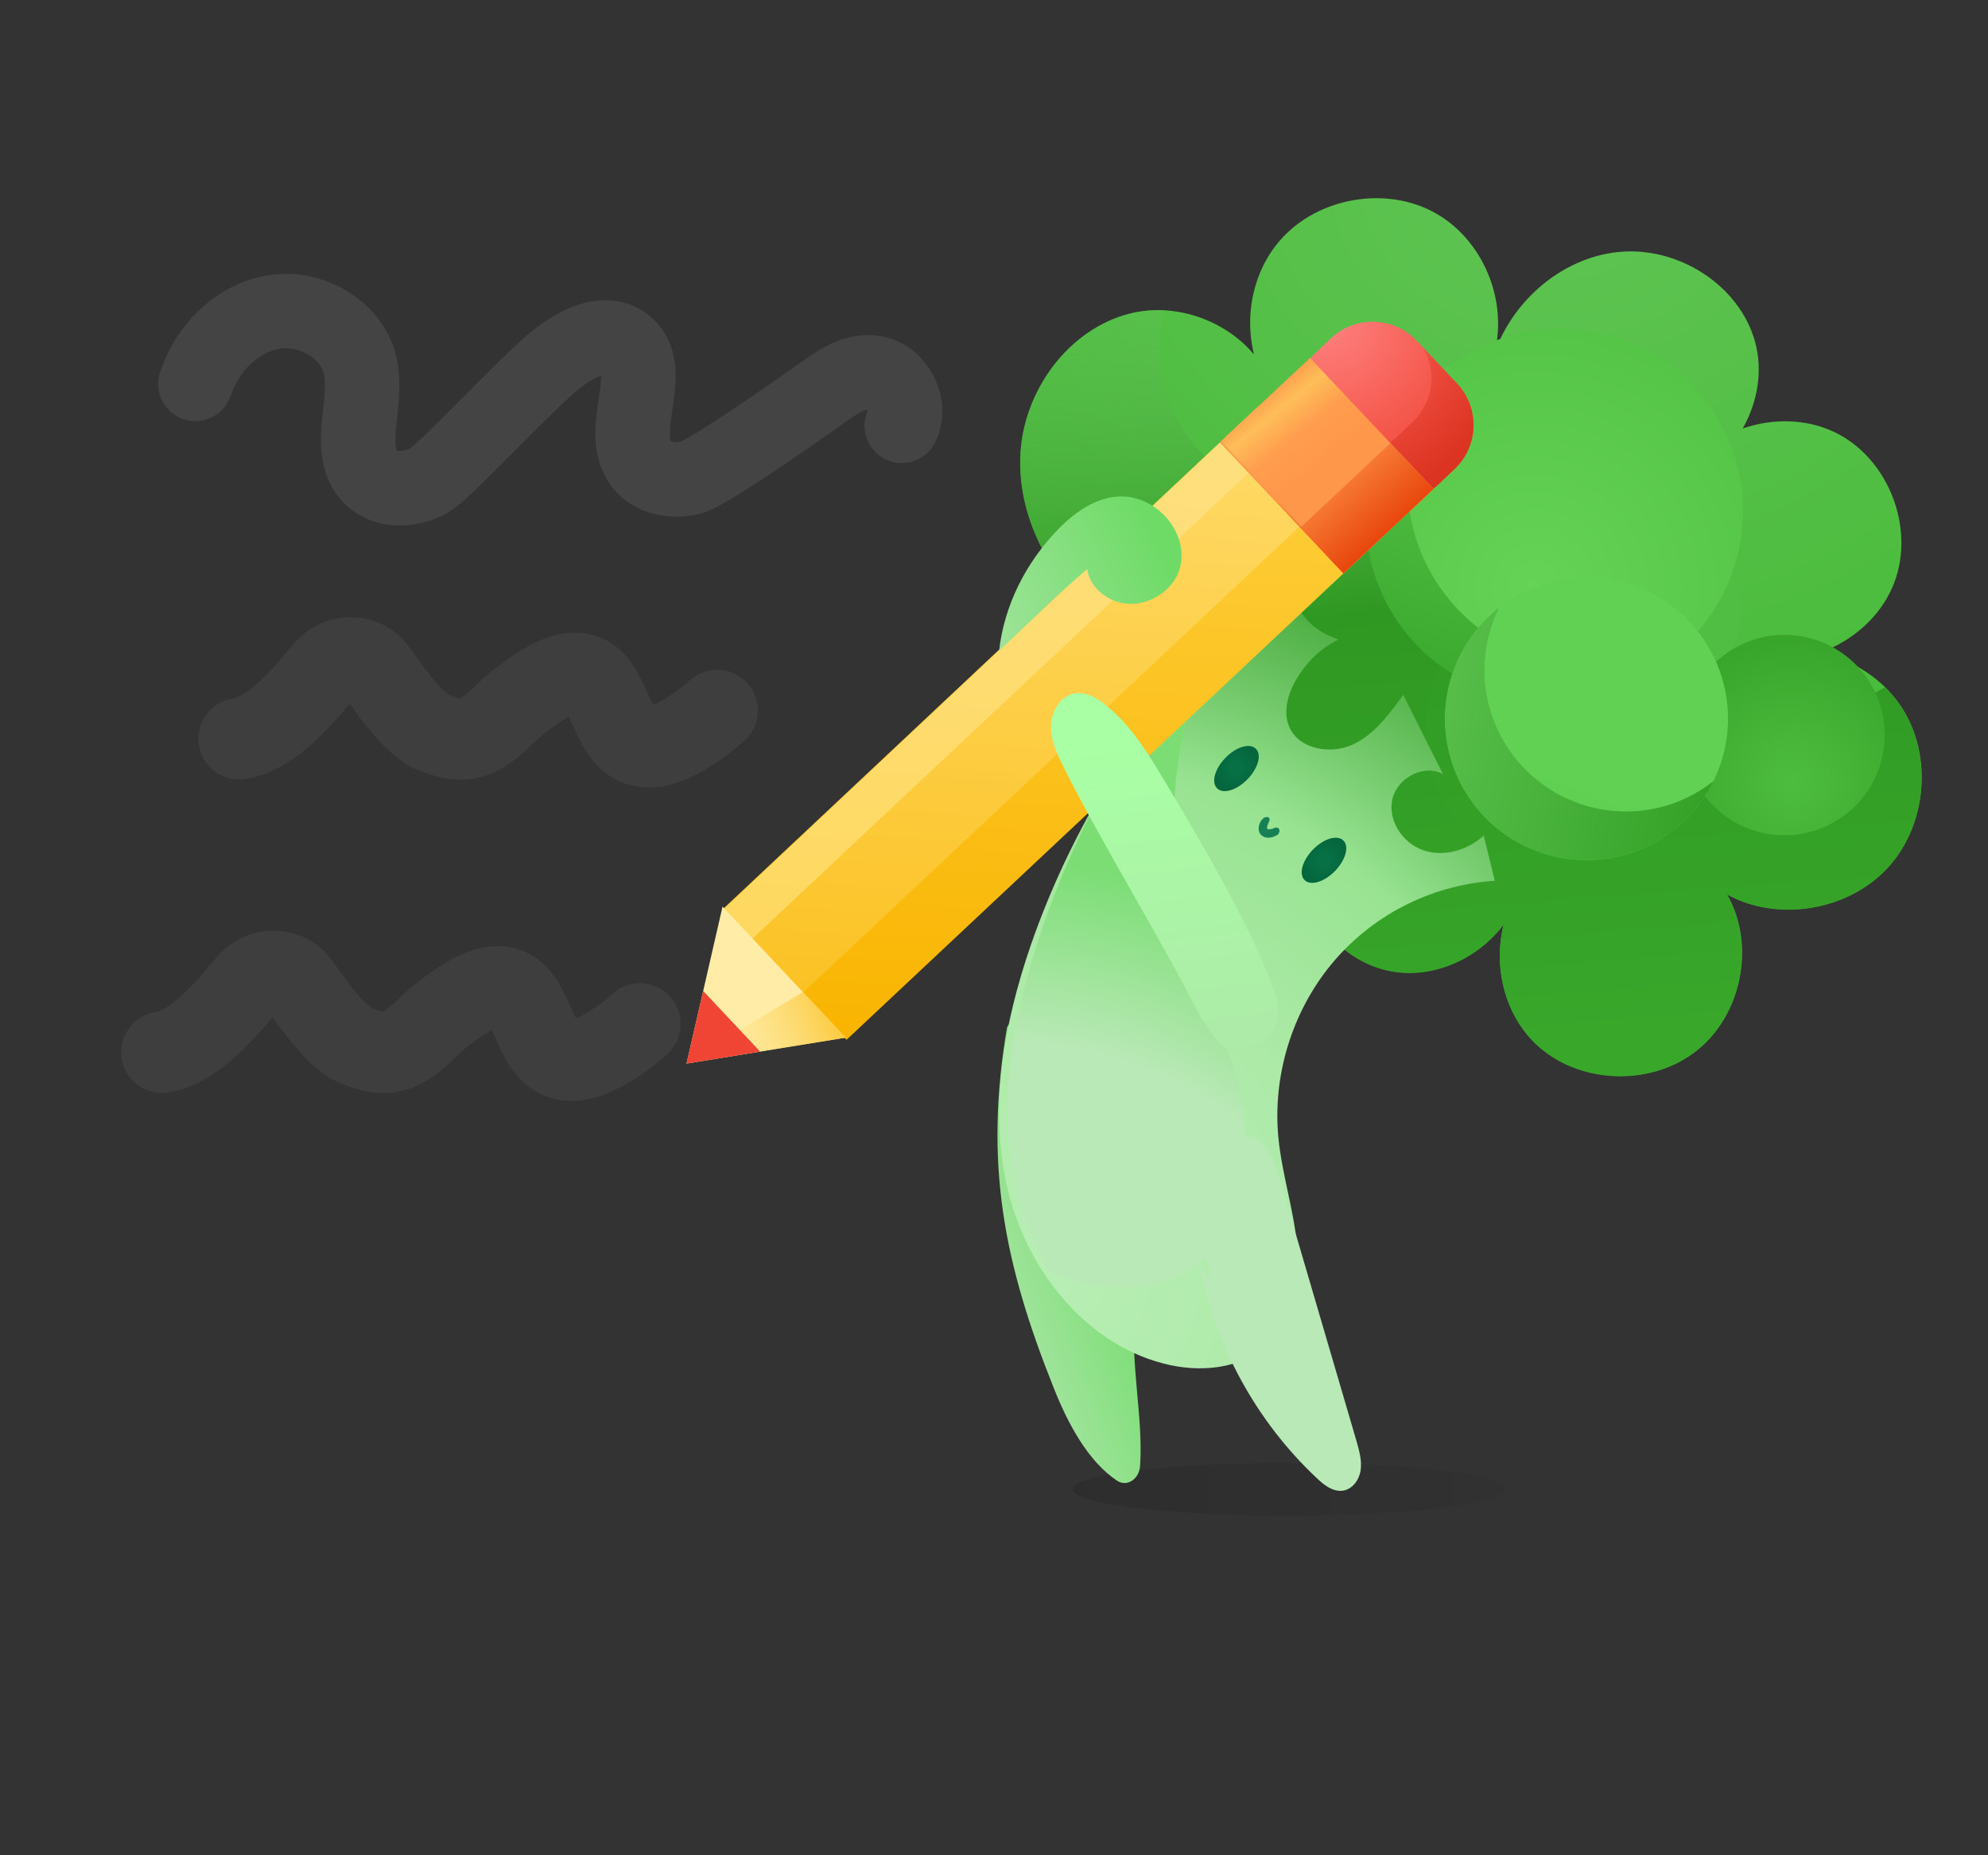 <svg width="360" height="336" viewBox="0 0 360 336" fill="none" xmlns="http://www.w3.org/2000/svg">
<rect x="0" y="0" width="360" height="336" fill="#333333" stroke="none"/>
<path d="M235.575 153.137C234.056 163.422 241.839 174.131 252.135 175.908C262.39 177.709 273.47 170.266 275.706 160.103C269.45 168.621 270.465 181.62 278.017 188.932C285.569 196.244 298.666 196.892 307.061 190.405C315.456 183.918 317.982 171.075 312.733 161.957C321.958 167.024 334.609 164.933 341.808 157.21C348.983 149.446 350.074 136.733 344.281 127.981C338.487 119.229 326.376 115.235 316.356 118.806C326.825 121.821 339.148 115.694 343.015 105.556C346.882 95.418 341.83 82.71 331.986 78.159C322.142 73.609 309.039 77.724 303.628 87.147C314.052 84.465 320.685 72.201 317.813 61.876C314.941 51.55 303.791 44.542 293.049 45.642C282.306 46.742 272.979 55.262 270.107 65.63C273.574 55.829 269.153 43.935 260.171 38.728C251.189 33.521 238.584 35.692 231.75 43.581C224.916 51.469 224.553 64.136 231.001 72.245C228.771 61.068 215.735 53.969 204.628 56.776C193.52 59.583 185.482 70.624 184.796 81.98C184.11 93.336 189.995 104.495 198.757 111.754C207.518 119.013 218.861 122.701 229.88 123.955C225.459 128.637 222.686 135.152 223.604 141.522C224.522 147.892 229.813 153.617 236.211 154.055C242.626 154.428 249.077 148.311 235.575 153.137Z" fill="url(#paint0_radial_979_10940)"/>
<path fill-rule="evenodd" clip-rule="evenodd" d="M210.9 56.223C208.802 56.104 206.69 56.286 204.643 56.803C193.538 59.612 185.5 70.657 184.812 82.017C184.125 93.376 190.007 104.537 198.765 111.796C207.523 119.055 218.862 122.743 229.878 123.996C225.458 128.68 222.685 135.196 223.601 141.568C224.482 147.692 229.403 153.22 235.463 154.027C234.474 164.05 242.107 174.231 252.12 175.958C259.688 177.287 267.707 173.576 272.286 167.453C270.388 174.991 272.389 183.553 277.993 188.982C285.543 196.295 298.635 196.941 307.03 190.451C315.424 183.961 317.951 171.114 312.704 161.995C321.926 167.062 334.575 164.968 341.773 157.242C348.947 149.475 350.04 136.759 344.25 128.006C343.397 126.716 342.406 125.53 341.306 124.456C333.611 129.324 323.362 130.378 315.267 126.218C309.365 123.186 305.034 117.666 302.927 111.407C300.391 117.319 295.674 122.378 289.665 124.802C277.833 129.577 263.179 124.282 256.486 113.526C250.12 103.298 251.022 89.422 257.78 79.372C250.638 88.557 237.089 92.36 226.279 88.013C214.889 83.433 207.867 70.177 210.407 58.156C210.545 57.504 210.71 56.859 210.9 56.223Z" fill="url(#paint1_linear_979_10940)"/>
<ellipse rx="15.593" ry="15.594" transform="matrix(0.528 0.849 -0.85 0.528 299.615 110.751)" fill="#4FBE42"/>
<ellipse rx="18.153" ry="18.154" transform="matrix(0.528 0.849 -0.85 0.528 323.13 133.126)" fill="url(#paint2_radial_979_10940)"/>
<ellipse rx="33.048" ry="33.049" transform="matrix(0.528 0.849 -0.85 0.528 282.556 92.584)" fill="url(#paint3_radial_979_10940)"/>
<path fill-rule="evenodd" clip-rule="evenodd" d="M305.208 115.775C289.727 125.238 269.477 120.455 259.876 105.025C251.986 92.343 253.736 76.399 263.128 65.748C263.061 65.789 262.993 65.831 262.926 65.873C247.42 75.502 242.667 95.871 252.309 111.368C261.951 126.866 282.337 131.623 297.842 121.994C300.66 120.244 303.122 118.14 305.208 115.775Z" fill="url(#paint4_linear_979_10940)"/>
<path fill-rule="evenodd" clip-rule="evenodd" d="M267.079 151.826C265.138 150.163 263.415 148.179 261.993 145.894C257.014 137.892 256.991 128.212 261.086 120.438L266.879 127.426C263.35 127.301 260.637 131.882 262.51 134.824C264.384 137.765 269.724 137.248 271.099 134.003C272.236 135.604 273.378 137.19 274.52 138.775C275.662 140.36 276.803 141.945 277.94 143.546C277.176 144.447 276.372 145.336 275.58 146.212C275.369 146.446 275.158 146.679 274.95 146.911C272.324 148.549 269.701 150.187 267.079 151.826Z" fill="#35A328" fill-opacity="0.34"/>
<ellipse rx="25.601" ry="25.601" transform="matrix(0.528 0.849 -0.85 0.528 287.301 130.178)" fill="url(#paint5_radial_979_10940)"/>
<path fill-rule="evenodd" clip-rule="evenodd" d="M272.682 134.873C280.151 146.879 295.944 150.564 307.955 143.104C308.773 142.596 309.553 142.05 310.293 141.468C308.252 145.63 305.055 149.288 300.825 151.915C288.814 159.374 273.022 155.689 265.553 143.684C258.592 132.497 261.316 118.032 271.439 110.077C267.685 117.734 267.843 127.096 272.682 134.873Z" fill="url(#paint6_linear_979_10940)"/>
<path opacity="0.4" d="M233.434 274.498C211.782 274.498 194.229 272.36 194.229 269.723C194.229 267.085 211.782 264.947 233.434 264.947C255.086 264.947 272.639 267.085 272.639 269.723C272.639 272.36 255.086 274.498 233.434 274.498Z" fill="url(#paint7_radial_979_10940)"/>
<path d="M192.539 178.638C199.245 176.544 182.76 183.663 182.341 186.175C178.197 210.742 181.782 228.748 190.816 251.361C193.424 257.967 197.103 264.714 202.272 268.157C204.088 269.367 206.323 267.878 206.463 265.412C207.022 256.106 204.647 248.011 205.438 235.029C205.485 234.378 205.718 236.983 205.438 236.425C195.985 219.117 193.145 209.858 190.816 189.432C190.723 188.595 193.843 179.149 193.284 178.591C193.238 178.638 192.493 178.638 192.539 178.638Z" fill="url(#paint8_linear_979_10940)"/>
<path d="M218.337 118.105C204.32 133.366 193.47 151.559 186.672 171.147C181.829 185.245 179.035 200.506 182.388 215.022C185.74 229.539 196.125 243.079 210.514 246.894C217.08 248.662 224.717 248.057 229.653 243.404C234.356 238.938 235.52 231.819 234.868 225.352C234.216 218.884 232.167 212.65 231.515 206.182C230.398 195.016 233.89 183.43 241.015 174.729C248.14 166.029 258.757 160.306 270.678 159.515C270.026 156.77 269.374 154.071 268.675 151.326C265.788 153.978 261.458 155.281 257.732 153.978C254.007 152.722 251.26 148.581 252.144 144.719C253.029 140.857 257.872 138.298 261.318 140.206C258.896 135.413 256.475 130.621 254.1 125.829C251.539 129.411 248.838 133.087 244.833 134.902C240.829 136.67 235.241 135.693 233.471 131.645C232.307 128.946 233.192 125.782 234.635 123.223C236.451 120.059 239.106 117.361 242.412 115.825C239.525 114.848 236.917 113.173 235.38 110.475C233.378 108.427 231.422 106.334 229.42 104.286C223.18 110.614 218.104 118.059 218.337 118.105Z" fill="url(#paint9_radial_979_10940)"/>
<path fill-rule="evenodd" clip-rule="evenodd" d="M237.156 96.648C236.597 96.066 236.036 95.486 235.472 94.909C228.662 101.812 223.123 109.933 223.377 109.984C208.08 126.633 196.239 146.479 188.819 167.848C183.534 183.227 180.485 199.876 184.144 215.712C185.327 220.833 187.312 225.842 189.988 230.417C192.868 231.583 195.838 232.407 198.874 232.837C207.529 234.101 216.93 231.599 221.938 223.62C226.702 215.967 226.375 205.096 223.939 195.578C222.722 190.819 221.082 186.22 219.441 181.621C217.801 177.022 216.161 172.423 214.944 167.664C210.748 151.228 212.214 133.202 218.946 118.721C223.18 109.615 229.436 101.977 237.156 96.648Z" fill="url(#paint10_radial_979_10940)"/>
<path opacity="0.54" d="M35.378 69.517C37.541 63.028 43.055 57.446 49.824 56.469C56.594 55.492 64.061 59.888 65.318 66.656C66.644 73.633 62.177 82.565 67.76 86.96C70.552 89.124 74.669 88.705 77.67 87.03C80.671 85.356 95.187 69.517 100.771 65.051C104.33 62.26 109.355 59.539 113.053 62.19C119.335 66.656 111.448 77.89 116.124 84.03C118.078 86.612 121.847 87.309 124.987 86.542C128.128 85.774 143.9 74.68 149.135 70.982C151.856 69.028 154.927 67.005 158.207 67.493C162.395 68.051 165.186 73.354 163.302 77.122" stroke="#8B8B8B" stroke-opacity="0.37" stroke-width="13.489" stroke-miterlimit="10" stroke-linecap="round"/>
<path opacity="0.54" d="M43.294 133.797C50.232 132.773 57.078 123.189 59.127 121.048C61.408 118.629 64.994 118.582 67.276 120.537C68.766 121.839 73.888 130.819 78.591 132.68C80.501 133.425 82.549 134.076 84.552 133.751C88.37 133.099 90.838 129.517 93.865 127.144C97.311 124.445 103.039 120.211 106.764 122.723C111.607 125.98 110.862 138.729 121.339 134.355C124.506 133.006 127.253 130.959 129.861 128.679" stroke="#989898" stroke-opacity="0.2" stroke-width="14.754" stroke-miterlimit="10" stroke-linecap="round"/>
<path opacity="0.54" d="M29.324 190.561C36.263 189.537 43.108 179.953 45.157 177.812C47.439 175.393 51.024 175.346 53.306 177.301C54.796 178.603 59.918 187.583 64.622 189.444C66.531 190.189 68.58 190.84 70.582 190.514C74.401 189.863 76.869 186.28 79.895 183.908C83.341 181.209 89.069 176.975 92.794 179.487C97.637 182.744 96.892 195.493 107.37 191.119C110.536 189.77 113.284 187.723 115.891 185.443" stroke="#989898" stroke-opacity="0.2" stroke-width="14.754" stroke-miterlimit="10" stroke-linecap="round"/>
<path d="M131.005 164.572L228.043 73.435L250.384 97.178L153.299 188.312L131.005 164.572Z" fill="url(#paint11_linear_979_10940)"/>
<path fill-rule="evenodd" clip-rule="evenodd" d="M227.98 73.492L242.353 88.769L145.341 179.842L131.006 164.576L227.98 73.492Z" fill="url(#paint12_linear_979_10940)"/>
<path d="M131.198 164.542L228.236 73.405L232.95 79.235L135.866 170.368L131.198 164.542Z" fill="url(#paint13_linear_979_10940)"/>
<path d="M241.066 61.233L238.081 64.069C233.658 68.211 233.438 75.144 237.582 79.564L244.869 87.313C249.013 91.732 255.952 91.951 260.375 87.809L263.36 84.973C267.784 80.831 268.003 73.897 263.859 69.478L256.572 61.729C252.428 57.309 245.443 57.088 241.066 61.233Z" fill="url(#paint14_radial_979_10940)"/>
<path fill-rule="evenodd" clip-rule="evenodd" d="M236.101 77.579L237.256 78.808C241.401 83.228 248.339 83.447 252.763 79.305L255.748 76.468C259.553 72.905 260.247 67.276 257.728 62.958L263.859 69.478C268.004 73.898 267.784 80.831 263.361 84.973L260.376 87.809C255.952 91.951 249.014 91.732 244.869 87.313L237.583 79.564C237.004 78.947 236.51 78.28 236.101 77.579Z" fill="url(#paint15_radial_979_10940)"/>
<path d="M237.237 64.852L220.935 80.111L243.276 103.854L259.581 88.549L237.237 64.852Z" fill="url(#paint16_linear_979_10940)"/>
<path d="M237.237 64.852L220.935 80.111L243.276 103.854L259.581 88.549L237.237 64.852Z" fill="url(#paint17_linear_979_10940)"/>
<path fill-rule="evenodd" clip-rule="evenodd" d="M221.114 79.943L235.656 95.397L251.772 80.269L259.581 88.549L243.276 103.854L220.934 80.111L221.114 79.943Z" fill="url(#paint18_linear_979_10940)"/>
<path d="M124.32 192.622L153.138 187.923L130.844 164.183L124.32 192.622Z" fill="#FFECA7"/>
<path fill-rule="evenodd" clip-rule="evenodd" d="M124.372 192.396L145.382 179.665L153.138 187.923L124.32 192.622L124.372 192.396Z" fill="url(#paint19_linear_979_10940)"/>
<path fill-rule="evenodd" clip-rule="evenodd" d="M137.648 190.449L124.32 192.623L127.338 179.47L137.648 190.449Z" fill="#F04534"/>
<path d="M217.326 184.098C211.039 171.489 199.012 151.791 192.725 139.182C191.515 136.763 190.257 134.204 190.304 131.505C190.351 128.806 192.12 125.875 194.774 125.549C196.684 125.317 198.5 126.34 199.99 127.504C204.134 130.714 207.115 135.181 209.815 139.647C216.242 150.349 227.338 168.837 231.156 180.748C232.367 184.471 230.178 188.984 226.499 190.333C225.149 190.845 223.566 190.938 222.355 190.147C219.794 188.472 219.84 187.402 217.326 184.098Z" fill="url(#paint20_linear_979_10940)"/>
<path d="M180.929 117.836C181.84 109.745 185.678 101.889 191.817 95.65C194.938 92.49 199.205 89.552 203.895 89.939C206.959 90.19 209.718 91.905 211.489 94.071C213.712 96.803 214.663 100.421 213.414 103.605C212.211 106.794 208.592 109.384 204.75 109.373C200.863 109.357 197.257 106.423 196.887 103.057C191.347 107.724 186.32 112.824 180.929 117.836Z" fill="url(#paint21_linear_979_10940)"/>
<path d="M225.899 141.13C223.965 143.119 221.497 143.862 220.401 142.774C219.295 141.701 219.979 139.231 221.912 137.241C223.846 135.252 226.314 134.509 227.41 135.597C228.527 136.655 227.833 139.14 225.899 141.13Z" fill="url(#paint22_radial_979_10940)"/>
<path d="M241.746 157.75C239.812 159.739 237.344 160.482 236.247 159.394C235.141 158.321 235.825 155.851 237.759 153.862C239.692 151.872 242.161 151.129 243.257 152.217C244.373 153.275 243.679 155.76 241.746 157.75Z" fill="url(#paint23_radial_979_10940)"/>
<path d="M229.449 149.985C229.448 150.114 229.571 150.219 229.695 150.195C229.923 150.177 230.151 150.159 230.374 150.116C230.558 150.068 230.712 149.936 230.911 149.898C231.268 149.816 231.599 149.933 231.681 150.29C231.738 150.523 231.622 150.854 231.481 151.061C231.336 151.243 231.058 151.335 230.824 151.456C229.75 151.958 228.597 151.716 228.133 150.905C227.669 150.095 228.022 148.716 228.874 148.129C229.078 147.987 229.45 147.916 229.663 148.016C230.018 148.193 229.931 148.543 229.785 148.854C229.487 149.515 229.442 149.614 229.449 149.985Z" fill="#188055"/>
<path d="M217.204 228.877C219.951 243.626 227.542 257.491 238.485 267.727C239.789 268.984 241.419 270.24 243.235 269.961C244.958 269.682 246.168 267.96 246.401 266.192C246.634 264.47 246.122 262.702 245.656 261.027C241.046 245.301 236.436 229.575 231.826 213.848C230.988 211.057 230.056 208.079 227.681 206.404C224.468 204.124 219.625 205.334 217.111 208.404C214.596 211.475 214.224 215.802 215.062 219.664C215.947 223.526 217.949 227.016 219.486 231.203C219.02 231.296 218.554 231.389 217.204 228.877Z" fill="#B9E9B6"/>
<defs>
<radialGradient id="paint0_radial_979_10940" cx="0" cy="0" r="1" gradientUnits="userSpaceOnUse" gradientTransform="translate(282.222 31.698) rotate(91.25) scale(150.284 182.449)">
<stop stop-color="#60C454"/>
<stop offset="1" stop-color="#3FB830"/>
</radialGradient>
<linearGradient id="paint1_linear_979_10940" x1="260.417" y1="189.615" x2="248.102" y2="27.599" gradientUnits="userSpaceOnUse">
<stop stop-color="#38A72A"/>
<stop offset="0.49" stop-color="#2F9822"/>
<stop offset="1" stop-color="#7AD56F" stop-opacity="0"/>
</linearGradient>
<radialGradient id="paint2_radial_979_10940" cx="0" cy="0" r="1" gradientUnits="userSpaceOnUse" gradientTransform="translate(8.146 3.258) rotate(67.413) scale(31.509 31.508)">
<stop stop-color="#4DBD3F"/>
<stop offset="1" stop-color="#34A126"/>
</radialGradient>
<radialGradient id="paint3_radial_979_10940" cx="0" cy="0" r="1" gradientUnits="userSpaceOnUse" gradientTransform="translate(9.309 11.171) rotate(40.87) scale(59.399 59.399)">
<stop stop-color="#64D356"/>
<stop offset="1" stop-color="#51C143"/>
</radialGradient>
<linearGradient id="paint4_linear_979_10940" x1="275.118" y1="44.055" x2="245.397" y2="130.197" gradientUnits="userSpaceOnUse">
<stop stop-color="#68D55A"/>
<stop offset="1" stop-color="#35A328"/>
</linearGradient>
<radialGradient id="paint5_radial_979_10940" cx="0" cy="0" r="1" gradientUnits="userSpaceOnUse" gradientTransform="translate(40.729 47.944) rotate(-110.982) scale(51.348 51.348)">
<stop stop-color="#3FB830"/>
<stop offset="1" stop-color="#61D154"/>
</radialGradient>
<linearGradient id="paint6_linear_979_10940" x1="308.338" y1="147.25" x2="196.043" y2="127.138" gradientUnits="userSpaceOnUse">
<stop stop-color="#35A227"/>
<stop offset="1" stop-color="#81E275"/>
</linearGradient>
<radialGradient id="paint7_radial_979_10940" cx="0" cy="0" r="1" gradientUnits="userSpaceOnUse" gradientTransform="translate(178.067 272.848) rotate(180) scale(117.914 117.551)">
<stop offset="0.006" stop-opacity="0.31"/>
<stop offset="0.997" stop-opacity="0.05"/>
</radialGradient>
<linearGradient id="paint8_linear_979_10940" x1="206.866" y1="220.484" x2="168.508" y2="234.572" gradientUnits="userSpaceOnUse">
<stop stop-color="#6EDB66"/>
<stop offset="0.375" stop-color="#8BE085"/>
<stop offset="1" stop-color="#B9E9B6"/>
</linearGradient>
<radialGradient id="paint9_radial_979_10940" cx="0" cy="0" r="1" gradientUnits="userSpaceOnUse" gradientTransform="translate(187.184 230.115) rotate(-45.238) scale(143.834 143.835)">
<stop stop-color="#B8EEB4"/>
<stop offset="0.385" stop-color="#ADEAA8"/>
<stop offset="0.646" stop-color="#98E392"/>
<stop offset="1" stop-color="#309A23"/>
</radialGradient>
<radialGradient id="paint10_radial_979_10940" cx="0" cy="0" r="1" gradientUnits="userSpaceOnUse" gradientTransform="translate(174.156 286.01) rotate(-75.826) scale(175.377 149.83)">
<stop offset="0.562" stop-color="#B9E9B6"/>
<stop offset="0.745" stop-color="#7CDD75"/>
</radialGradient>
<linearGradient id="paint11_linear_979_10940" x1="194.588" y1="71.257" x2="186.825" y2="190.495" gradientUnits="userSpaceOnUse">
<stop stop-color="#FED040"/>
<stop offset="1" stop-color="#F9B400"/>
</linearGradient>
<linearGradient id="paint12_linear_979_10940" x1="190.313" y1="71.039" x2="183.069" y2="182.298" gradientUnits="userSpaceOnUse">
<stop stop-color="#FFDB6A"/>
<stop offset="1" stop-color="#FBC224"/>
</linearGradient>
<linearGradient id="paint13_linear_979_10940" x1="185.423" y1="70.618" x2="178.747" y2="173.16" gradientUnits="userSpaceOnUse">
<stop stop-color="#FEE081"/>
<stop offset="1" stop-color="#FED85F"/>
</linearGradient>
<radialGradient id="paint14_radial_979_10940" cx="0" cy="0" r="1" gradientUnits="userSpaceOnUse" gradientTransform="translate(239.341 57.264) rotate(72.779) scale(34.893 35.219)">
<stop stop-color="#FF8383"/>
<stop offset="1" stop-color="#F04331"/>
</radialGradient>
<radialGradient id="paint15_radial_979_10940" cx="0" cy="0" r="1" gradientUnits="userSpaceOnUse" gradientTransform="translate(239.342 57.261) rotate(72.778) scale(34.896 35.217)">
<stop stop-color="#F4574B" stop-opacity="0"/>
<stop offset="1" stop-color="#DC3423"/>
</radialGradient>
<linearGradient id="paint16_linear_979_10940" x1="215.36" y1="69.594" x2="246.996" y2="104.746" gradientUnits="userSpaceOnUse">
<stop offset="0.349" stop-color="#FF974B"/>
<stop offset="1" stop-color="#FF640D"/>
</linearGradient>
<linearGradient id="paint17_linear_979_10940" x1="253.18" y1="84.249" x2="236.68" y2="63.934" gradientUnits="userSpaceOnUse">
<stop offset="0.349" stop-color="#FF974B"/>
<stop offset="0.599" stop-color="#FF9D4E"/>
<stop offset="0.818" stop-color="#FEBE59"/>
<stop offset="1" stop-color="#FF974B"/>
</linearGradient>
<linearGradient id="paint18_linear_979_10940" x1="215.358" y1="69.592" x2="246.997" y2="104.745" gradientUnits="userSpaceOnUse">
<stop offset="0.533" stop-color="#FF974B"/>
<stop offset="1" stop-color="#E43801"/>
</linearGradient>
<linearGradient id="paint19_linear_979_10940" x1="152.95" y1="180.206" x2="125.551" y2="190.987" gradientUnits="userSpaceOnUse">
<stop stop-color="#FBC328"/>
<stop offset="1" stop-color="#FFECA7" stop-opacity="0"/>
</linearGradient>
<linearGradient id="paint20_linear_979_10940" x1="217.352" y1="132.977" x2="224.721" y2="190.841" gradientUnits="userSpaceOnUse">
<stop stop-color="#A9FFA4"/>
<stop offset="1" stop-color="#ADEAA8"/>
</linearGradient>
<linearGradient id="paint21_linear_979_10940" x1="209.624" y1="97.39" x2="160.295" y2="121.591" gradientUnits="userSpaceOnUse">
<stop stop-color="#6EDB66"/>
<stop offset="0.375" stop-color="#8BE085"/>
<stop offset="1" stop-color="#B9E9B6"/>
</linearGradient>
<radialGradient id="paint22_radial_979_10940" cx="0" cy="0" r="1" gradientUnits="userSpaceOnUse" gradientTransform="translate(223.909 139.182) rotate(44.291) scale(4.06 4.06)">
<stop offset="0.208" stop-color="#077145"/>
<stop offset="1" stop-color="#05663E"/>
</radialGradient>
<radialGradient id="paint23_radial_979_10940" cx="0" cy="0" r="1" gradientUnits="userSpaceOnUse" gradientTransform="translate(239.756 155.802) rotate(44.291) scale(4.06 4.06)">
<stop offset="0.208" stop-color="#077145"/>
<stop offset="1" stop-color="#05663E"/>
</radialGradient>
</defs>
</svg>

